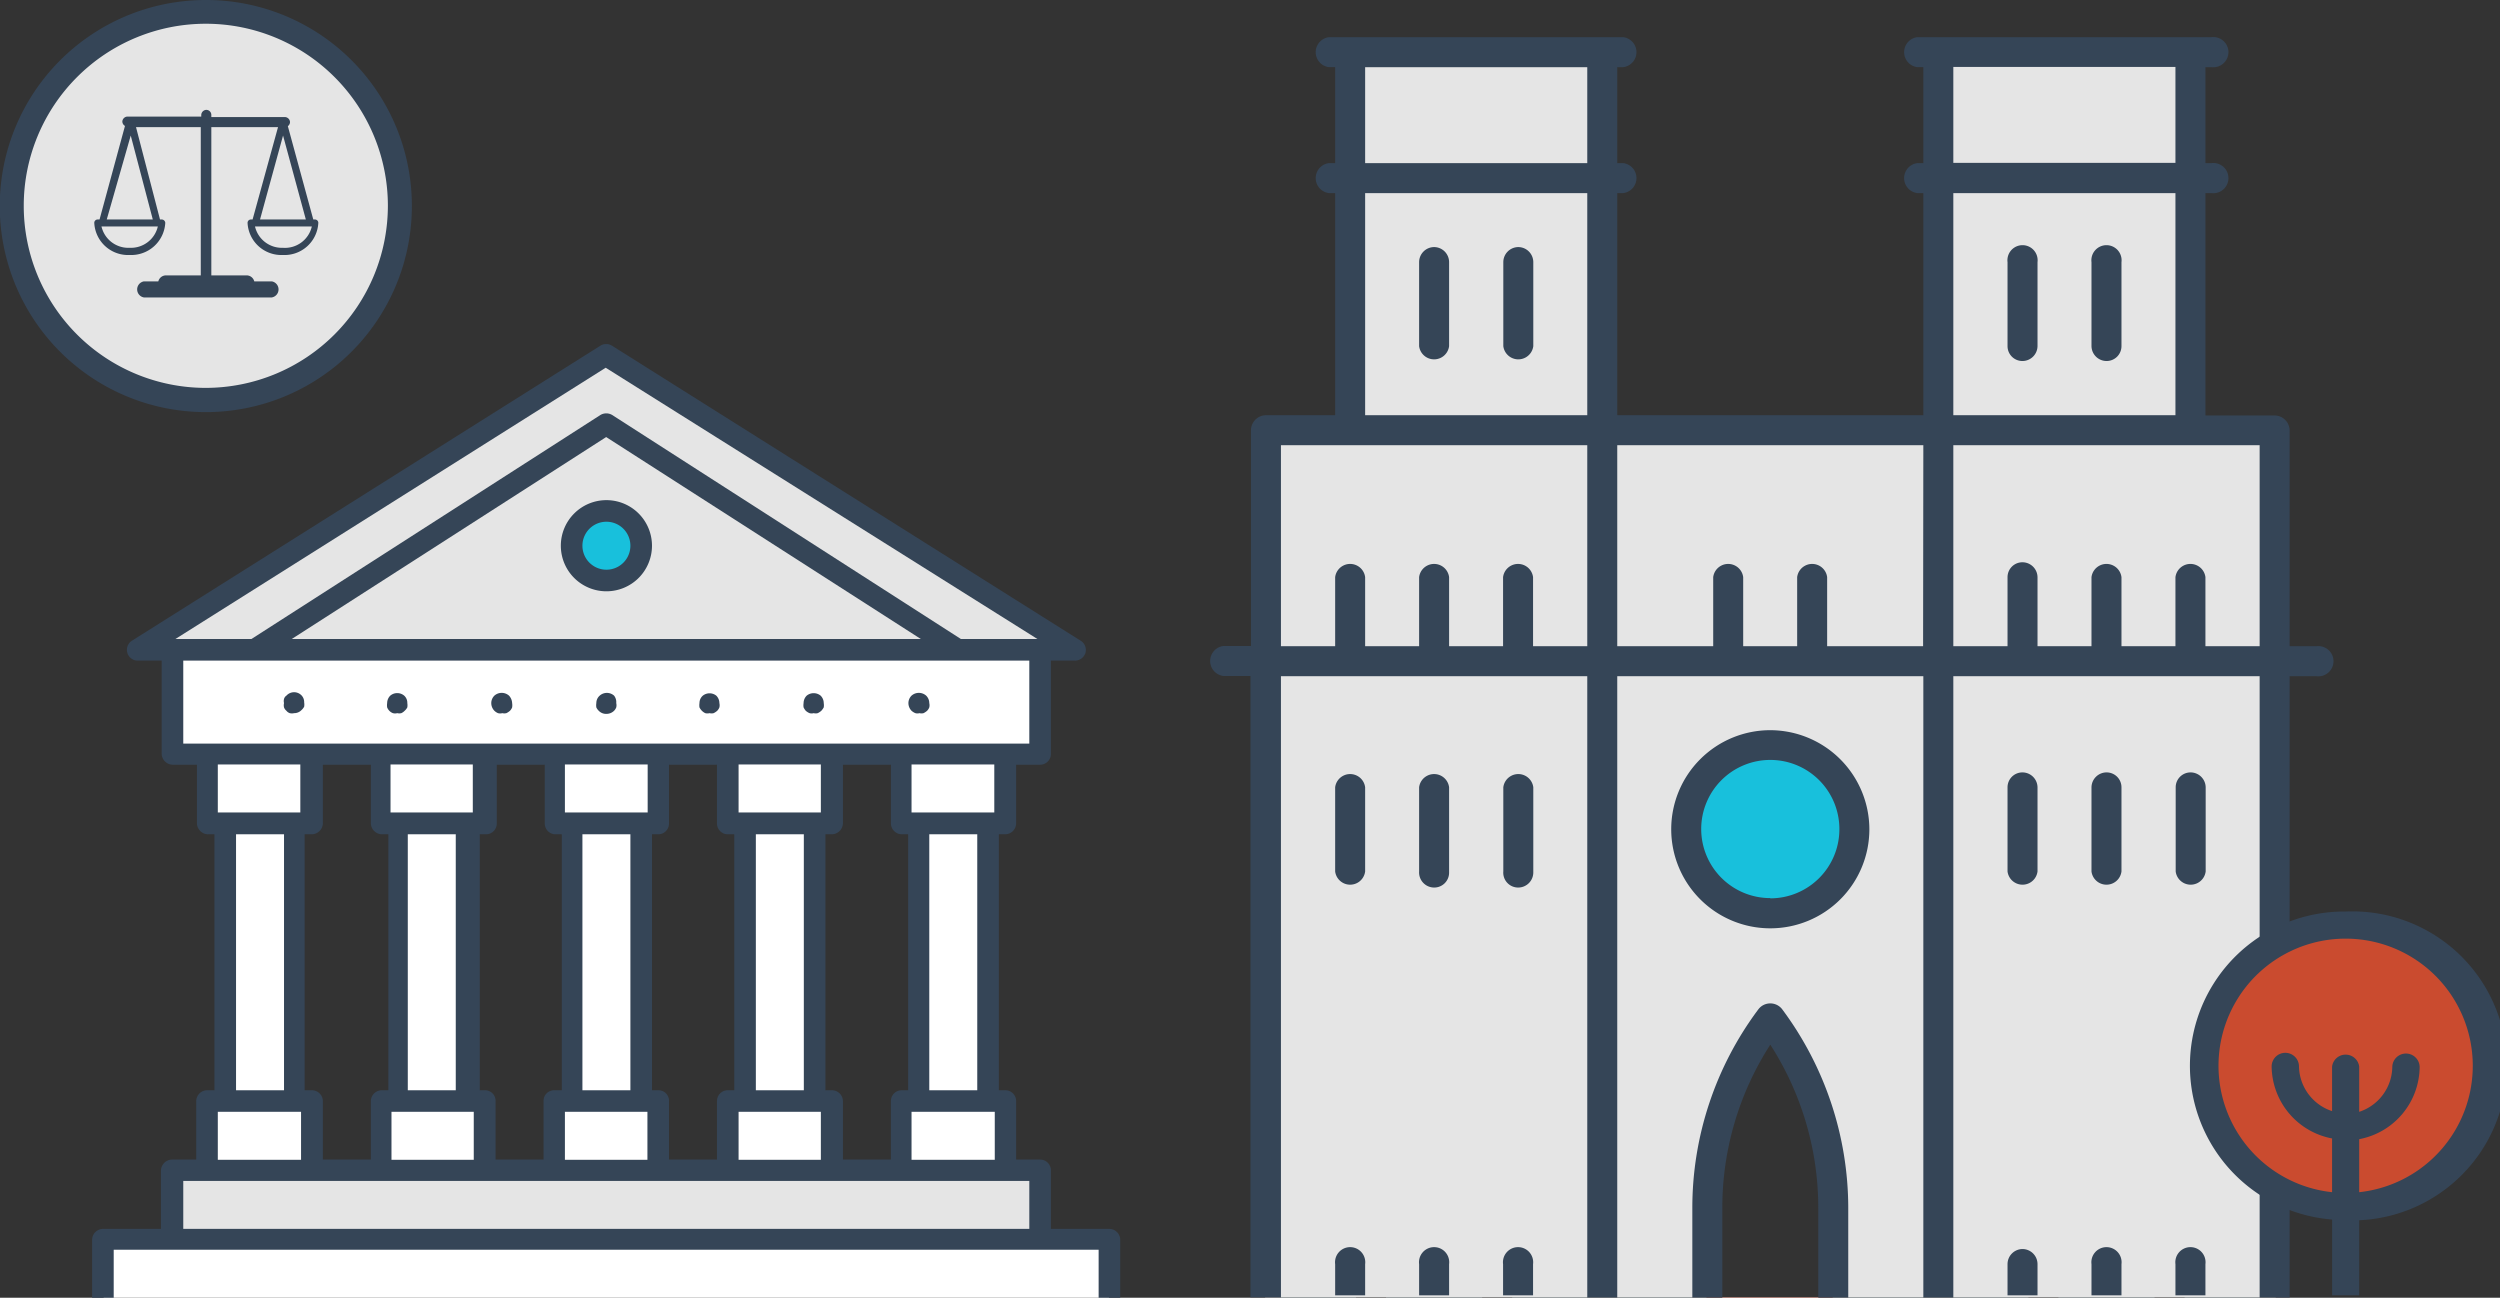 <svg xmlns="http://www.w3.org/2000/svg" xmlns:xlink="http://www.w3.org/1999/xlink" viewBox="0 0 104.22 54.1"><rect x="0" y="0" width="104.22" height="54.1" fill="#333333" stroke="none"/><defs><style>.cls-1{fill:#e5e5e5;}.cls-2{fill:#ca4b2f;}.cls-3{fill:#18c0dc;}.cls-4{fill:#354557;}.cls-5{fill:#d3e3eb;}.cls-6{fill:#fff;}</style><symbol id="Ethics_across_time_and_culture" data-name="Ethics across time and culture" viewBox="0 0 104.22 54.1"><path class="cls-1" d="M94.87,18V54.08H76.4v-4a13.22,13.22,0,0,0-2.63-7.89,13.15,13.15,0,0,0-2.63,7.89v4H52.74V18Z"/><g id="_Group_" data-name="&lt;Group&gt;"><polygon class="cls-2" points="76.41 54.08 76.41 54.09 75.81 54.09 75.81 54.1 71.81 54.1 71.81 54.09 71.14 54.09 71.14 54.08 76.41 54.08"/></g><circle class="cls-3" cx="73.79" cy="34.58" r="3.5"/><g id="_Group_2" data-name="&lt;Group&gt;"><rect class="cls-1" x="80.99" y="2.28" width="10.51" height="15.77"/></g><g id="_Group_3" data-name="&lt;Group&gt;"><rect class="cls-1" x="56.25" y="1.98" width="10.51" height="15.77"/></g><path class="cls-4" d="M96.57,26.94H95.45v-9a.63.63,0,0,0-.63-.62H91.94V8.05h.25a.63.63,0,1,0,0-1.25h-.25v-4h.25a.63.63,0,1,0,0-1.25H79.93a.63.63,0,0,0,0,1.25h.25v4h-.25a.63.63,0,0,0,0,1.25h.25v9.26H67.42V8.05h.25a.63.63,0,0,0,0-1.25h-.25v-4h.25a.63.63,0,0,0,0-1.25H55.4a.63.63,0,0,0,0,1.25h.26v4H55.4a.63.63,0,0,0,0,1.25h.26v9.26H52.78a.63.63,0,0,0-.63.62v9H51a.63.63,0,0,0,0,1.25h1.13v25.9H53.4V28.19H66.17v25.9h1.25V28.19H80.18v25.9h1.25V28.19H94.2v25.9h1.25V28.19h1.12a.63.63,0,1,0,0-1.25ZM56.91,17.31V8.05h9.26v9.26ZM66.17,6.8H56.91v-4h9.26Zm0,20.14H63.91V24.06a.63.63,0,0,0-1.25,0v2.88H60.41V24.06a.63.63,0,0,0-1.25,0v2.88H56.91V24.06a.63.63,0,0,0-1.25,0v2.88H53.4V18.56H66.17Zm14,0h-4V24.06a.63.63,0,0,0-1.25,0v2.88H72.67V24.06a.63.63,0,0,0-1.25,0v2.88h-4V18.56H80.18ZM90.69,2.79v4H81.43v-4ZM81.43,8.05h9.26v9.26H81.43ZM94.2,26.94H91.94V24.06a.63.63,0,0,0-1.25,0v2.88H88.44V24.06a.63.63,0,0,0-1.25,0v2.88H84.94V24.06a.63.63,0,0,0-.63-.62.62.62,0,0,0-.62.62v2.88H81.43V18.56H94.2ZM73.8,41.83a.62.62,0,0,0-.5.25,13.82,13.82,0,0,0-2.75,8.26v3.75H71.8V50.34a12.56,12.56,0,0,1,2-6.79,12.56,12.56,0,0,1,2,6.79v3.75h1.25V50.34a13.89,13.89,0,0,0-2.75-8.26A.62.62,0,0,0,73.8,41.83Z"/><path class="cls-4" d="M59.79,10.3a.63.63,0,0,0-.63.63v3.5a.63.63,0,0,0,1.25,0v-3.5A.63.63,0,0,0,59.79,10.3Z"/><path class="cls-4" d="M84.31,32.2a.62.62,0,0,0-.62.62v3.51a.63.63,0,0,0,1.25,0V32.82A.63.63,0,0,0,84.31,32.2Z"/><path class="cls-4" d="M87.82,32.2a.63.63,0,0,0-.63.62v3.51a.63.63,0,0,0,1.25,0V32.82A.62.62,0,0,0,87.82,32.2Z"/><path class="cls-4" d="M59.79,37a.62.62,0,0,0,.62-.62V32.82a.63.63,0,0,0-1.25,0v3.51A.63.63,0,0,0,59.79,37Z"/><path class="cls-4" d="M63.29,37a.63.63,0,0,0,.63-.62V32.82a.63.63,0,0,0-1.25,0v3.51A.62.62,0,0,0,63.29,37Z"/><path class="cls-4" d="M56.91,36.33V32.82a.63.63,0,0,0-1.25,0v3.51a.63.63,0,0,0,1.25,0Z"/><path class="cls-4" d="M91.32,32.2a.62.62,0,0,0-.62.62v3.51a.63.63,0,0,0,1.25,0V32.82A.63.63,0,0,0,91.32,32.2Z"/><path class="cls-4" d="M84.94,52.7V54H83.69V52.7a.63.63,0,0,1,.62-.63A.63.63,0,0,1,84.94,52.7Z"/><path class="cls-4" d="M88.44,52.7V54H87.19V52.7a.63.63,0,1,1,1.25,0Z"/><path class="cls-4" d="M60.41,52.7V54H59.16V52.7a.63.63,0,1,1,1.25,0Z"/><path class="cls-4" d="M63.91,52.7V54H62.66V52.7a.63.63,0,1,1,1.25,0Z"/><path class="cls-4" d="M56.91,52.7V54H55.66V52.7a.63.63,0,1,1,1.25,0Z"/><path class="cls-4" d="M91.94,52.7V54H90.69V52.7a.63.63,0,1,1,1.25,0Z"/><path class="cls-4" d="M73.8,30.44a4.13,4.13,0,1,0,4.13,4.13A4.14,4.14,0,0,0,73.8,30.44Zm0,7a2.88,2.88,0,1,1,2.88-2.88A2.88,2.88,0,0,1,73.8,37.45Z"/><path class="cls-4" d="M63.29,10.3a.63.63,0,0,0-.62.63v3.5a.63.63,0,0,0,1.25,0v-3.5A.63.63,0,0,0,63.29,10.3Z"/><path class="cls-4" d="M84.31,15.05a.63.63,0,0,0,.63-.62v-3.5a.63.63,0,1,0-1.25,0v3.5A.62.62,0,0,0,84.31,15.05Z"/><path class="cls-4" d="M87.82,15.05a.62.62,0,0,0,.62-.62v-3.5a.63.63,0,1,0-1.25,0v3.5A.63.63,0,0,0,87.82,15.05Z"/><rect class="cls-5" x="53.4" y="54.09" width="3.13" height="0.01"/><rect class="cls-5" x="57.78" y="54.09" width="4.01" height="0.01"/><rect class="cls-5" x="63.04" y="54.09" width="3.13" height="0.01"/><rect class="cls-5" x="67.42" y="54.09" width="3.13" height="0.01"/><rect class="cls-5" x="71.8" y="54.09" width="4" height="0.01"/><rect class="cls-5" x="77.05" y="54.09" width="3.13" height="0.01"/><rect class="cls-5" x="81.43" y="54.09" width="3.13" height="0.01"/><rect class="cls-5" x="85.81" y="54.09" width="4.01" height="0.01"/><rect class="cls-5" x="91.07" y="54.09" width="3.13" height="0.01"/><path class="cls-1" d="M8.58,16.67a8.09,8.09,0,1,1,8.09-8.09A8.1,8.1,0,0,1,8.58,16.67Z"/><path class="cls-4" d="M8.58,0a8.59,8.59,0,1,0,8.59,8.58A8.58,8.58,0,0,0,8.58,0Zm0,16.17a7.59,7.59,0,1,1,7.59-7.59A7.6,7.6,0,0,1,8.58,16.17Z"/><path class="cls-4" d="M13.13,9.15h-.07L12,5.26a.22.22,0,0,0,.09-.17v0a.22.22,0,0,0-.21-.21H8.81V4.79a.21.21,0,0,0-.21-.21h0a.22.22,0,0,0-.21.21v.07H5.31a.22.22,0,0,0-.21.21v0a.22.22,0,0,0,.11.18L4.15,9.15H4.07a.14.14,0,0,0-.14.14,1.41,1.41,0,0,0,1.48,1.34A1.42,1.42,0,0,0,6.89,9.29a.15.15,0,0,0-.15-.14H6.67l-1-3.85H8.37v6.18H6.91a.33.33,0,0,0-.31.25H6a.34.34,0,0,0,0,.67h5.33a.34.34,0,0,0,0-.67H10.6a.33.33,0,0,0-.31-.25H8.81V5.3h2.78L10.53,9.15h-.07a.14.14,0,0,0-.14.14,1.41,1.41,0,0,0,1.47,1.34,1.41,1.41,0,0,0,1.48-1.34A.14.14,0,0,0,13.13,9.15Zm-6.55.29a1.15,1.15,0,0,1-1.17.89,1.15,1.15,0,0,1-1.18-.89H6.58Zm-.21-.29H4.45l1-3.5Zm5.43-3.5.95,3.5H10.84Zm0,4.68a1.15,1.15,0,0,1-1.17-.89H13A1.15,1.15,0,0,1,11.79,10.33Z"/><g id="_Group_4" data-name="&lt;Group&gt;"><rect class="cls-1" x="7.19" y="48.81" width="36.17" height="2.89"/></g><g id="_Group_5" data-name="&lt;Group&gt;"><rect class="cls-6" x="4.32" y="51.56" width="41.91" height="2.54"/></g><g id="_Group_6" data-name="&lt;Group&gt;"><polygon class="cls-1" points="25.27 14.74 44.81 27.04 5.74 27.04 25.27 14.74"/></g><g id="_Group_7" data-name="&lt;Group&gt;"><circle class="cls-3" cx="25.28" cy="22.75" r="1.45"/></g><rect class="cls-6" x="7.21" y="27.26" width="36.08" height="4"/><polygon class="cls-6" points="8.71 34.17 9.39 34.17 9.39 45.61 8.71 45.61 8.71 48.59 13.04 48.59 13.04 45.61 12.36 45.61 12.36 34.17 13.04 34.17 13.04 31.51 8.71 31.51 8.71 34.17"/><polygon class="cls-6" points="15.83 34.17 16.52 34.17 16.52 45.61 15.83 45.61 15.83 48.59 20.17 48.59 20.17 45.61 19.48 45.61 19.48 34.17 20.17 34.17 20.17 31.51 15.83 31.51 15.83 34.17"/><polygon class="cls-6" points="23.16 34.17 23.85 34.17 23.85 45.61 23.16 45.61 23.16 48.59 27.5 48.59 27.5 45.61 26.81 45.61 26.81 34.17 27.5 34.17 27.5 31.51 23.16 31.51 23.16 34.17"/><polygon class="cls-6" points="30.33 34.17 31.02 34.17 31.02 45.61 30.33 45.61 30.33 48.59 34.67 48.59 34.67 45.61 33.98 45.61 33.98 34.17 34.67 34.17 34.67 31.51 30.33 31.51 30.33 34.17"/><polygon class="cls-6" points="41.88 34.17 41.88 31.51 37.54 31.51 37.54 34.17 38.23 34.17 38.23 45.61 37.54 45.61 37.54 48.59 41.88 48.59 41.88 45.61 41.19 45.61 41.19 34.17 41.88 34.17"/><path class="cls-4" d="M23.38,22.75a1.9,1.9,0,1,0,1.9-1.9A1.9,1.9,0,0,0,23.38,22.75Zm1.9-1a1,1,0,0,1,0,2,1,1,0,1,1,0-2Z"/><path class="cls-4" d="M46.25,51.23H43.81V48.79a.45.45,0,0,0-.45-.45h-1V45.9a.45.45,0,0,0-.45-.45h-.27V34.78h.27a.46.46,0,0,0,.45-.46V31.88h1a.45.45,0,0,0,.45-.45V27.54h1a.46.46,0,0,0,.44-.32.45.45,0,0,0-.2-.51L25.51,14.41a.46.46,0,0,0-.48,0L5.5,26.71a.45.45,0,0,0,.24.83h1v3.89a.47.47,0,0,0,.47.45h1v2.44a.47.47,0,0,0,.46.46h.27V45.45H8.64a.46.46,0,0,0-.46.45v2.44h-1a.47.47,0,0,0-.47.45v2.44H4.29a.46.46,0,0,0-.45.46V54.1h.9v-2H45.8v2h.9V51.69A.46.46,0,0,0,46.25,51.23Zm-21-35.9,18,11.31H40.06L25.52,17.3a.48.48,0,0,0-.49,0L10.48,26.64H7.31ZM38.39,26.64H12.16l13.11-8.42ZM7.64,31V27.54H42.91V31ZM41.47,46.35v2H38v-2Zm-2.73-.9V34.78h2V45.45ZM38,33.87v-2h3.45v2ZM34.68,45.45h-.27V34.78h.27a.47.47,0,0,0,.46-.46V31.88h2v2.44a.46.46,0,0,0,.45.46h.27V45.45h-.27a.45.45,0,0,0-.45.45v2.44h-2V45.9A.46.46,0,0,0,34.68,45.45Zm-.46.9v2H30.79v-2Zm-2.71-.9V34.78h2V45.45Zm-.72-11.58v-2h3.43v2ZM27.45,45.45h-.27V34.78h.27a.45.45,0,0,0,.44-.46V31.88h2v2.44a.45.45,0,0,0,.44.46h.28V45.45h-.28a.45.45,0,0,0-.44.45v2.44h-2V45.9A.44.44,0,0,0,27.45,45.45Zm-.46.9v2H23.55v-2Zm-2.71-.9V34.78h2V45.45Zm-.73-11.58v-2H27v2ZM20.22,45.45H20V34.78h.27a.45.45,0,0,0,.44-.46V31.88h2v2.44a.45.45,0,0,0,.44.46h.27V45.45H23.1a.44.44,0,0,0-.44.45v2.44h-2V45.9A.44.44,0,0,0,20.22,45.45Zm-.47.9v2H16.32v-2ZM17,45.45V34.78h2V45.45Zm-.72-11.58v-2h3.43v2ZM13,45.45H12.7V34.78H13a.47.47,0,0,0,.46-.46V31.88h2v2.44a.47.47,0,0,0,.46.46h.27V45.45h-.27a.46.46,0,0,0-.46.45v2.44h-2V45.9A.46.46,0,0,0,13,45.45Zm-.45.9v2H9.08v-2Zm-2.71-.9V34.78h2V45.45ZM9.08,33.87v-2h3.44v2ZM42.91,51.23H7.64v-2H42.91Z"/><path class="cls-4" d="M11.94,29a.24.24,0,0,0-.1.14.33.33,0,0,0,0,.17.39.39,0,0,0,0,.18.33.33,0,0,0,.1.14.3.3,0,0,0,.14.1.36.36,0,0,0,.18,0,.42.42,0,0,0,.31-.13.49.49,0,0,0,.11-.14.55.55,0,0,0,0-.18.4.4,0,0,0-.13-.31A.43.43,0,0,0,11.94,29Z"/><path class="cls-4" d="M16.27,29a.44.44,0,0,0-.13.31.58.58,0,0,0,0,.18.42.42,0,0,0,.09.14.4.4,0,0,0,.15.1.34.34,0,0,0,.18,0,.36.36,0,0,0,.17,0,.45.45,0,0,0,.14-.1.49.49,0,0,0,.11-.14.55.55,0,0,0,0-.18.4.4,0,0,0-.13-.31A.45.45,0,0,0,16.27,29Z"/><path class="cls-4" d="M20.61,29a.44.44,0,0,0-.13.31.46.46,0,0,0,.13.32.49.49,0,0,0,.15.1.34.34,0,0,0,.18,0,.36.36,0,0,0,.17,0,.65.65,0,0,0,.15-.1.42.42,0,0,0,.09-.14.58.58,0,0,0,0-.18.49.49,0,0,0-.13-.31A.46.46,0,0,0,20.61,29Z"/><path class="cls-4" d="M25,29a.41.41,0,0,0-.14.31.58.58,0,0,0,0,.18.45.45,0,0,0,.1.14.42.42,0,0,0,.32.13.45.45,0,0,0,.32-.13.42.42,0,0,0,.09-.14.39.39,0,0,0,0-.18A.44.44,0,0,0,25.6,29,.45.45,0,0,0,25,29Z"/><path class="cls-4" d="M29.3,29a.41.41,0,0,0-.14.31.58.58,0,0,0,0,.18.52.52,0,0,0,.24.24.36.36,0,0,0,.18,0,.34.34,0,0,0,.17,0,.65.65,0,0,0,.15-.1.42.42,0,0,0,.09-.14.39.39,0,0,0,0-.18.44.44,0,0,0-.13-.31A.45.45,0,0,0,29.3,29Z"/><path class="cls-4" d="M33.63,29a.44.44,0,0,0-.13.31.58.58,0,0,0,0,.18.67.67,0,0,0,.09.14.54.54,0,0,0,.16.1.31.31,0,0,0,.17,0,.34.34,0,0,0,.17,0,.65.65,0,0,0,.15-.1.71.71,0,0,0,.1-.14.57.57,0,0,0,0-.18.44.44,0,0,0-.13-.31A.46.46,0,0,0,33.63,29Z"/><path class="cls-4" d="M38,29a.44.44,0,0,0-.13.31.46.46,0,0,0,.13.32.54.54,0,0,0,.16.1.31.31,0,0,0,.17,0,.34.34,0,0,0,.17,0,.65.65,0,0,0,.15-.1.42.42,0,0,0,.09-.14.39.39,0,0,0,0-.18.44.44,0,0,0-.13-.31A.46.46,0,0,0,38,29Z"/><circle class="cls-2" cx="97.82" cy="44.48" r="5.82"/><path class="cls-4" d="M97.78,38a6.43,6.43,0,0,0-.56,12.84V54h1.13V50.87A6.43,6.43,0,0,0,97.78,38Zm.57,11.7V47.49a3.09,3.09,0,0,0,2.52-3,.57.57,0,0,0-1.14,0,2,2,0,0,1-1.38,1.86V44.46a.57.57,0,0,0-1.13,0v1.86a2,2,0,0,1-1.38-1.86.57.57,0,0,0-1.14,0,3.09,3.09,0,0,0,2.52,3v2.24a5.3,5.3,0,1,1,1.13,0Z"/></symbol></defs><title>ethics-across-time-and-cultures</title><g id="Layer_2" data-name="Layer 2"><g id="Layer_1-2" data-name="Layer 1"><use id="Ethics_across_time_and_culture-3" data-name="Ethics across time and culture" width="104.22" height="54.1" xlink:href="#Ethics_across_time_and_culture"/></g></g></svg>